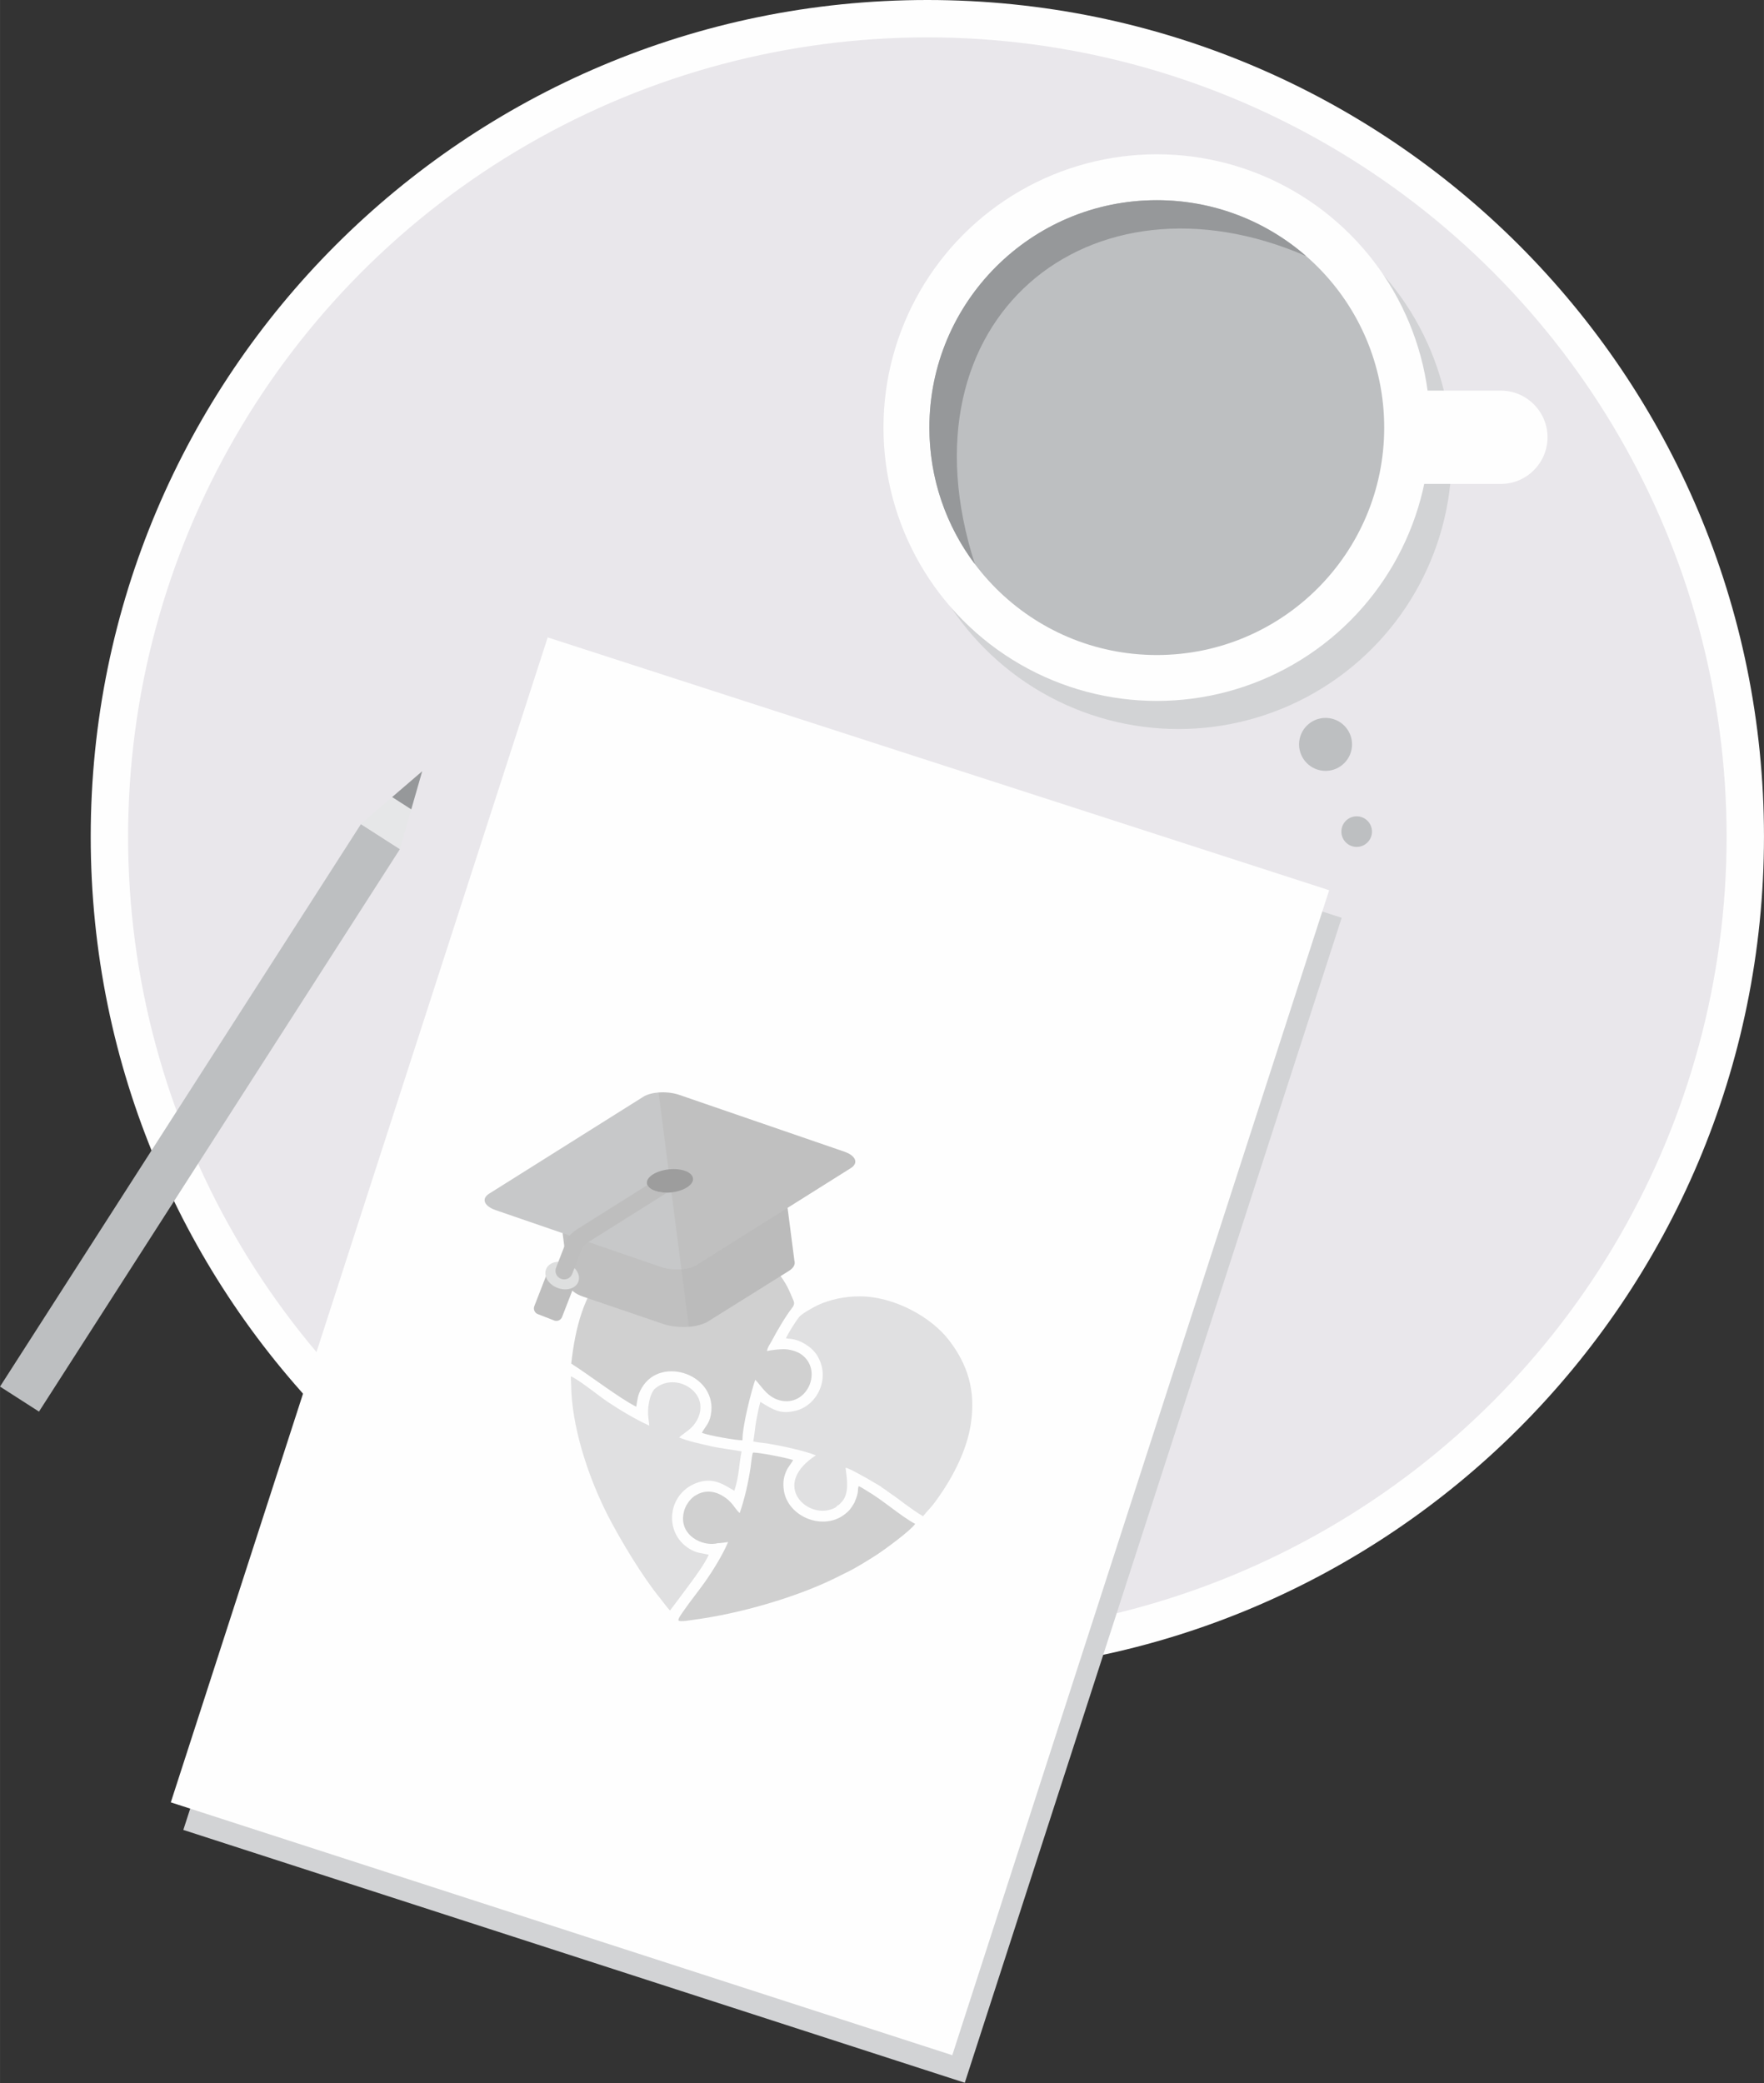 <?xml version="1.0" encoding="UTF-8"?>
<!DOCTYPE svg PUBLIC "-//W3C//DTD SVG 1.1//EN" "http://www.w3.org/Graphics/SVG/1.1/DTD/svg11.dtd">
<!-- Creator: CorelDRAW 2017 -->
<svg xmlns="http://www.w3.org/2000/svg" xml:space="preserve" width="57.36mm" height="67.733mm" version="1.1" style="shape-rendering:geometricPrecision; text-rendering:geometricPrecision; image-rendering:optimizeQuality; fill-rule:evenodd; clip-rule:evenodd"
viewBox="0 0 304.37 359.42"
 xmlns:xlink="http://www.w3.org/1999/xlink">
 <rect x="0" y="0" width="304.37" height="359.42" fill="#333333" stroke="none"/>
 <defs>
 </defs>
 <g id="Capa_x0020_1">
  <g id="_2877046818624">
   <path fill="#FEFEFE" d="M160.01 0c39.86,0 75.95,16.16 102.08,42.28 26.12,26.12 42.28,62.21 42.28,102.08 0,39.86 -16.16,75.95 -42.28,102.08 -26.12,26.12 -62.21,42.28 -102.08,42.28 -39.86,0 -75.95,-16.16 -102.08,-42.28 -26.12,-26.12 -42.28,-62.21 -42.28,-102.08 0,-39.86 16.16,-75.95 42.28,-102.08 26.12,-26.12 62.21,-42.28 102.08,-42.28z"/>
   <circle fill="#E9E7EB" cx="160.01" cy="144.36" r="137.91"/>
   <g>
    <rect fill="#BDBFC1" transform="matrix(0.48 -0.748 0.748 0.48 -0 239.247)" width="129.73" height="8.99"/>
    <polygon fill="#E6E7E8" points="62.28,142.16 67.66,137.53 70.96,139.65 69,146.47 "/>
    <polygon fill="#96989A" points="67.66,137.53 72.85,133.07 70.96,139.65 "/>
   </g>
   <rect fill="#D2D3D5" transform="matrix(1.122 0.363 -0.363 1.122 96.66 114.733)" width="120.18" height="179.15"/>
   <rect fill="#FEFEFE" transform="matrix(1.122 0.363 -0.363 1.122 94.501 109.978)" width="120.18" height="179.15"/>
   <circle fill="#BDBFC1" cx="228.72" cy="128.44" r="4.57"/>
   <circle fill="#BDBFC1" cx="234.09" cy="143.49" r="2.64"/>
   <circle fill="#D2D3D5" cx="203.33" cy="78.63" r="47.16"/>
   <circle fill="#FEFEFE" cx="199.6" cy="73.78" r="47.16"/>
   <circle fill="#BDBFC1" cx="199.6" cy="73.78" r="39.24"/>
   <path fill="#96989A" d="M199.6 34.54c9.86,0 18.87,3.64 25.76,9.64 -37.26,-16.15 -70.81,10.69 -57.15,53.15 -4.93,-6.56 -7.85,-14.71 -7.85,-23.55 0,-21.67 17.57,-39.24 39.24,-39.24z"/>
   <path fill="#FEFEFE" d="M240.75 67.4l18.22 0c4.43,0 8.05,3.62 8.05,8.05l0 0c0,4.43 -3.62,8.05 -8.05,8.05l-18.22 0 0 -16.1z"/>
   <g>
    <path fill="#D0D0D0" d="M98.57 235.28c3.31,2.12 8.37,6.02 11.21,7.44 0.22,-1.25 0.22,-2 0.96,-3.26 3.35,-5.71 13.28,-2.2 11.89,4.77 -0.3,1.5 -0.96,1.9 -1.52,3 1.12,0.45 5.94,1.31 7,1.28 -0.05,-2.26 1.43,-8.17 2.2,-10.44 1.08,1.04 2.15,3.29 4.78,3.66 4.37,0.61 6.84,-5.39 3.19,-8.03 -0.81,-0.58 -2.11,-0.91 -3.06,-0.91 -0.64,-0 -2.41,0.16 -2.86,0.34 -0.05,-0.43 0.58,-1.36 0.83,-1.82 0.91,-1.72 2.33,-4.16 3.46,-5.61 0.61,-0.78 0.34,-1.1 0.06,-1.76 -0.78,-1.9 -1.38,-3.07 -2.88,-4.82 -3.71,-4.34 -9.74,-7.02 -15.8,-6.76 -2.89,0.12 -5.29,0.73 -7.32,1.7 -2.04,0.97 -4.32,2.49 -6,4.57 -4.05,5 -5.41,10.24 -6.15,16.66z"/>
    <path fill="#E0E0E1" d="M152.82 257.08c0.39,0.33 1.04,0.74 1.52,1.08 0.56,0.4 1.07,0.8 1.61,1.2 1.03,0.75 2.21,1.62 3.31,2.26 1.22,-1.5 1.21,-1.21 2.59,-3.16 2.61,-3.69 4.95,-8.2 5.65,-12.68 0.94,-6.08 -0.68,-10.47 -3.68,-14.44 -3.13,-4.14 -9.58,-7.63 -15.38,-7.66 -2.75,-0.02 -5.2,0.54 -7.39,1.54 -0.53,0.24 -2.69,1.44 -3.14,1.99 -0.62,0.75 -1.9,2.84 -2.31,3.69 0.25,0.07 0.43,0.08 0.71,0.1 1.72,0.14 3.71,1.35 4.64,2.81 2.48,3.91 0.06,8.71 -3.65,9.6 -2.53,0.61 -3.72,-0.03 -6.1,-1.53 -0.33,1.15 -0.52,2.26 -0.74,3.41 -0.21,1.13 -0.26,2.37 -0.49,3.42 0.71,0.18 1.74,0.24 2.54,0.37 2.29,0.38 6.26,1.22 8.26,2.03 -7.4,4.86 -2.14,10.28 1.99,9.49 0.53,-0.1 1.52,-0.39 1.73,-0.84 0.18,-0.06 0.03,0.05 0.28,-0.14 0.19,-0.14 0.12,-0.11 0.26,-0.26 1.74,-1.57 1.01,-4.6 0.87,-6.1 0.58,0.03 2.9,1.41 3.6,1.77l2.54 1.49c0.01,0.02 0.05,0.03 0.05,0.06 0,0.03 0.04,0.05 0.05,0.06l0.67 0.44z"/>
    <path fill="#E0E0E1" d="M113.02 239.6c-0.76,0.66 -1.13,2.45 -1.19,3.62 -0.06,1.23 0.14,1.94 0.2,2.77 -2.57,-1.2 -5.02,-2.67 -7.18,-4.11 -1.28,-0.85 -5.23,-4.03 -6.36,-4.39l0.11 2.95c0.42,6.86 3.11,14.88 6.33,21.15 2.15,4.17 5.95,10.49 8.91,14.1 0.55,0.66 1.2,1.64 1.77,2.19 0.04,-0.02 3.12,-4.17 3.43,-4.59 0.95,-1.29 2.59,-3.51 3.25,-5.03 -1.33,-0.33 -2.06,-0.23 -3.39,-1.06 -4.55,-2.85 -3.7,-9.84 1.72,-11.47 2.77,-0.84 4.58,0.68 6.09,1.49 0.89,-2.77 0.81,-4.9 1.25,-6.78 -0.59,-0.16 -3.79,-0.55 -5.32,-0.91 -1.59,-0.37 -3.94,-0.86 -5.46,-1.5 0.71,-0.68 1.65,-1.16 2.37,-1.98 1.54,-1.75 1.91,-4.25 0.1,-6.05 -1.78,-1.78 -4.74,-2.05 -6.63,-0.4z"/>
    <path fill="#D0D0D0" d="M123.87 266.27c0.59,-0.01 1.17,-0.14 1.76,-0.2 -0.93,2.21 -2.65,5 -4.12,7.06 -1.22,1.71 -2.33,3.04 -3.53,4.78 -0.14,0.21 -1.06,1.41 -0.91,1.67 0.18,0.34 2.33,-0.07 2.88,-0.14 7.56,-1 17.32,-3.79 24.05,-7.1l2.46 -1.22c1.29,-0.63 3.63,-2.09 4.81,-2.85 1.53,-1 5.81,-4.15 6.64,-5.33 -2.68,-1.47 -5.46,-4.03 -8.37,-5.73 -0.46,-0.27 -0.89,-0.58 -1.39,-0.79 -0.27,0.83 0.17,0.73 -0.73,2.87 -0.6,1 -0.86,1.38 -1.7,2.02 -3.75,2.87 -9.74,0.4 -10.46,-4.09 -0.13,-0.82 -0.15,-1.78 0.15,-2.71 0.41,-1.32 0.91,-1.62 1.44,-2.59 -1.07,-0.38 -6.09,-1.36 -6.94,-1.28 -0.2,0.55 -0.3,1.89 -0.41,2.6 -0.4,2.62 -0.99,5.27 -1.87,7.83 -0.97,-0.85 -1.19,-2 -3.2,-3.11 -1.64,-0.9 -3.31,-0.66 -4.32,0.02 -0.78,0.35 -1.71,1.51 -2.04,2.61 -1.27,4.31 3.29,6.4 5.82,5.66z"/>
    <path fill="#C0C0C0" d="M113.63 188.5c1.18,-0.09 2.46,0.04 3.53,0.4l28.52 9.81c2,0.69 2.5,1.97 1.12,2.84l-10.91 6.86 -9.02 13.47 -9.3 -2.87 -10.03 -16.72 6.09 -13.79z"/>
    <path fill="#C0C0C0" d="M118.85 228.93c-1.5,0.12 -3.13,-0.05 -4.49,-0.51l-13.74 -4.69c-1.36,-0.46 -2.17,-1.14 -2.37,-1.83l-0.01 0 -0.02 -0.17 -0 -0.03 -1.15 -8.95 11.94 -1.54 8.57 7.79 6.65 4.16 -5.37 5.76z"/>
    <path fill="#BBBBBB" d="M137.07 217.52c0.19,0.61 -0.11,1.24 -0.94,1.76l-13.95 8.72c-0.82,0.51 -2.02,0.83 -3.33,0.93l-1.28 -9.92c1.03,-0.08 1.98,-0.33 2.63,-0.74l15.69 -9.86 1.18 9.11z"/>
    <path fill="#C7C8C9" d="M113.63 188.5l3.94 30.51c-1.18,0.09 -2.46,-0.04 -3.53,-0.4l-28.52 -9.81c-2,-0.69 -2.51,-1.97 -1.12,-2.84l26.6 -16.72c0.65,-0.41 1.6,-0.66 2.63,-0.74z"/>
    <path fill="#9D9D9D" d="M115.34 201.77c2.2,-0.25 4.09,0.44 4.23,1.54 0.14,1.09 -1.52,2.18 -3.72,2.43 -2.2,0.25 -4.09,-0.44 -4.23,-1.54 -0.14,-1.09 1.53,-2.18 3.72,-2.43z"/>
    <path fill="#BEBEBE" d="M95.59 219.53l2.83 1.1c0.54,0.21 0.81,0.82 0.6,1.36l-2.04 5.25c-0.21,0.54 -0.82,0.81 -1.36,0.6l-2.83 -1.1c-0.54,-0.21 -0.81,-0.82 -0.6,-1.36l2.04 -5.25c0.21,-0.54 0.82,-0.81 1.36,-0.6z"/>
    <path fill="#DEDFDF" d="M97.83 217.96c1.54,0.6 2.41,2.04 1.95,3.21 -0.46,1.18 -2.07,1.64 -3.61,1.04 -1.54,-0.6 -2.41,-2.03 -1.95,-3.21 0.46,-1.17 2.07,-1.64 3.61,-1.04z"/>
    <path fill="#BEBEBE" d="M98.03 213.49c-0.01,0.02 -0.02,0.03 -0.03,0.05l-0.01 0.01c-0.03,0.05 -0.06,0.09 -0.09,0.14l0.01 0c-0.02,0.05 -0.04,0.09 -0.06,0.14l-0 0c-0.02,0.05 -0.04,0.11 -0.06,0.16l-1.85 4.76c-0.29,0.75 0.09,1.61 0.86,1.9l0 0c0.76,0.3 1.63,-0.07 1.92,-0.82l1.45 -3.74c0.16,-0.41 0.43,-1.03 0.79,-1.39l0 0c0.09,-0.07 0.19,-0.14 0.29,-0.21 0.01,-0.01 0.02,-0.01 0.03,-0.02 0.09,-0.06 0.18,-0.12 0.28,-0.18l13.56 -8.52c-1.67,0.03 -3.05,-0.49 -3.4,-1.3l-11.98 7.53c-0.76,0.48 -1.32,0.98 -1.69,1.48z"/>
   </g>
  </g>
 </g>
</svg>
